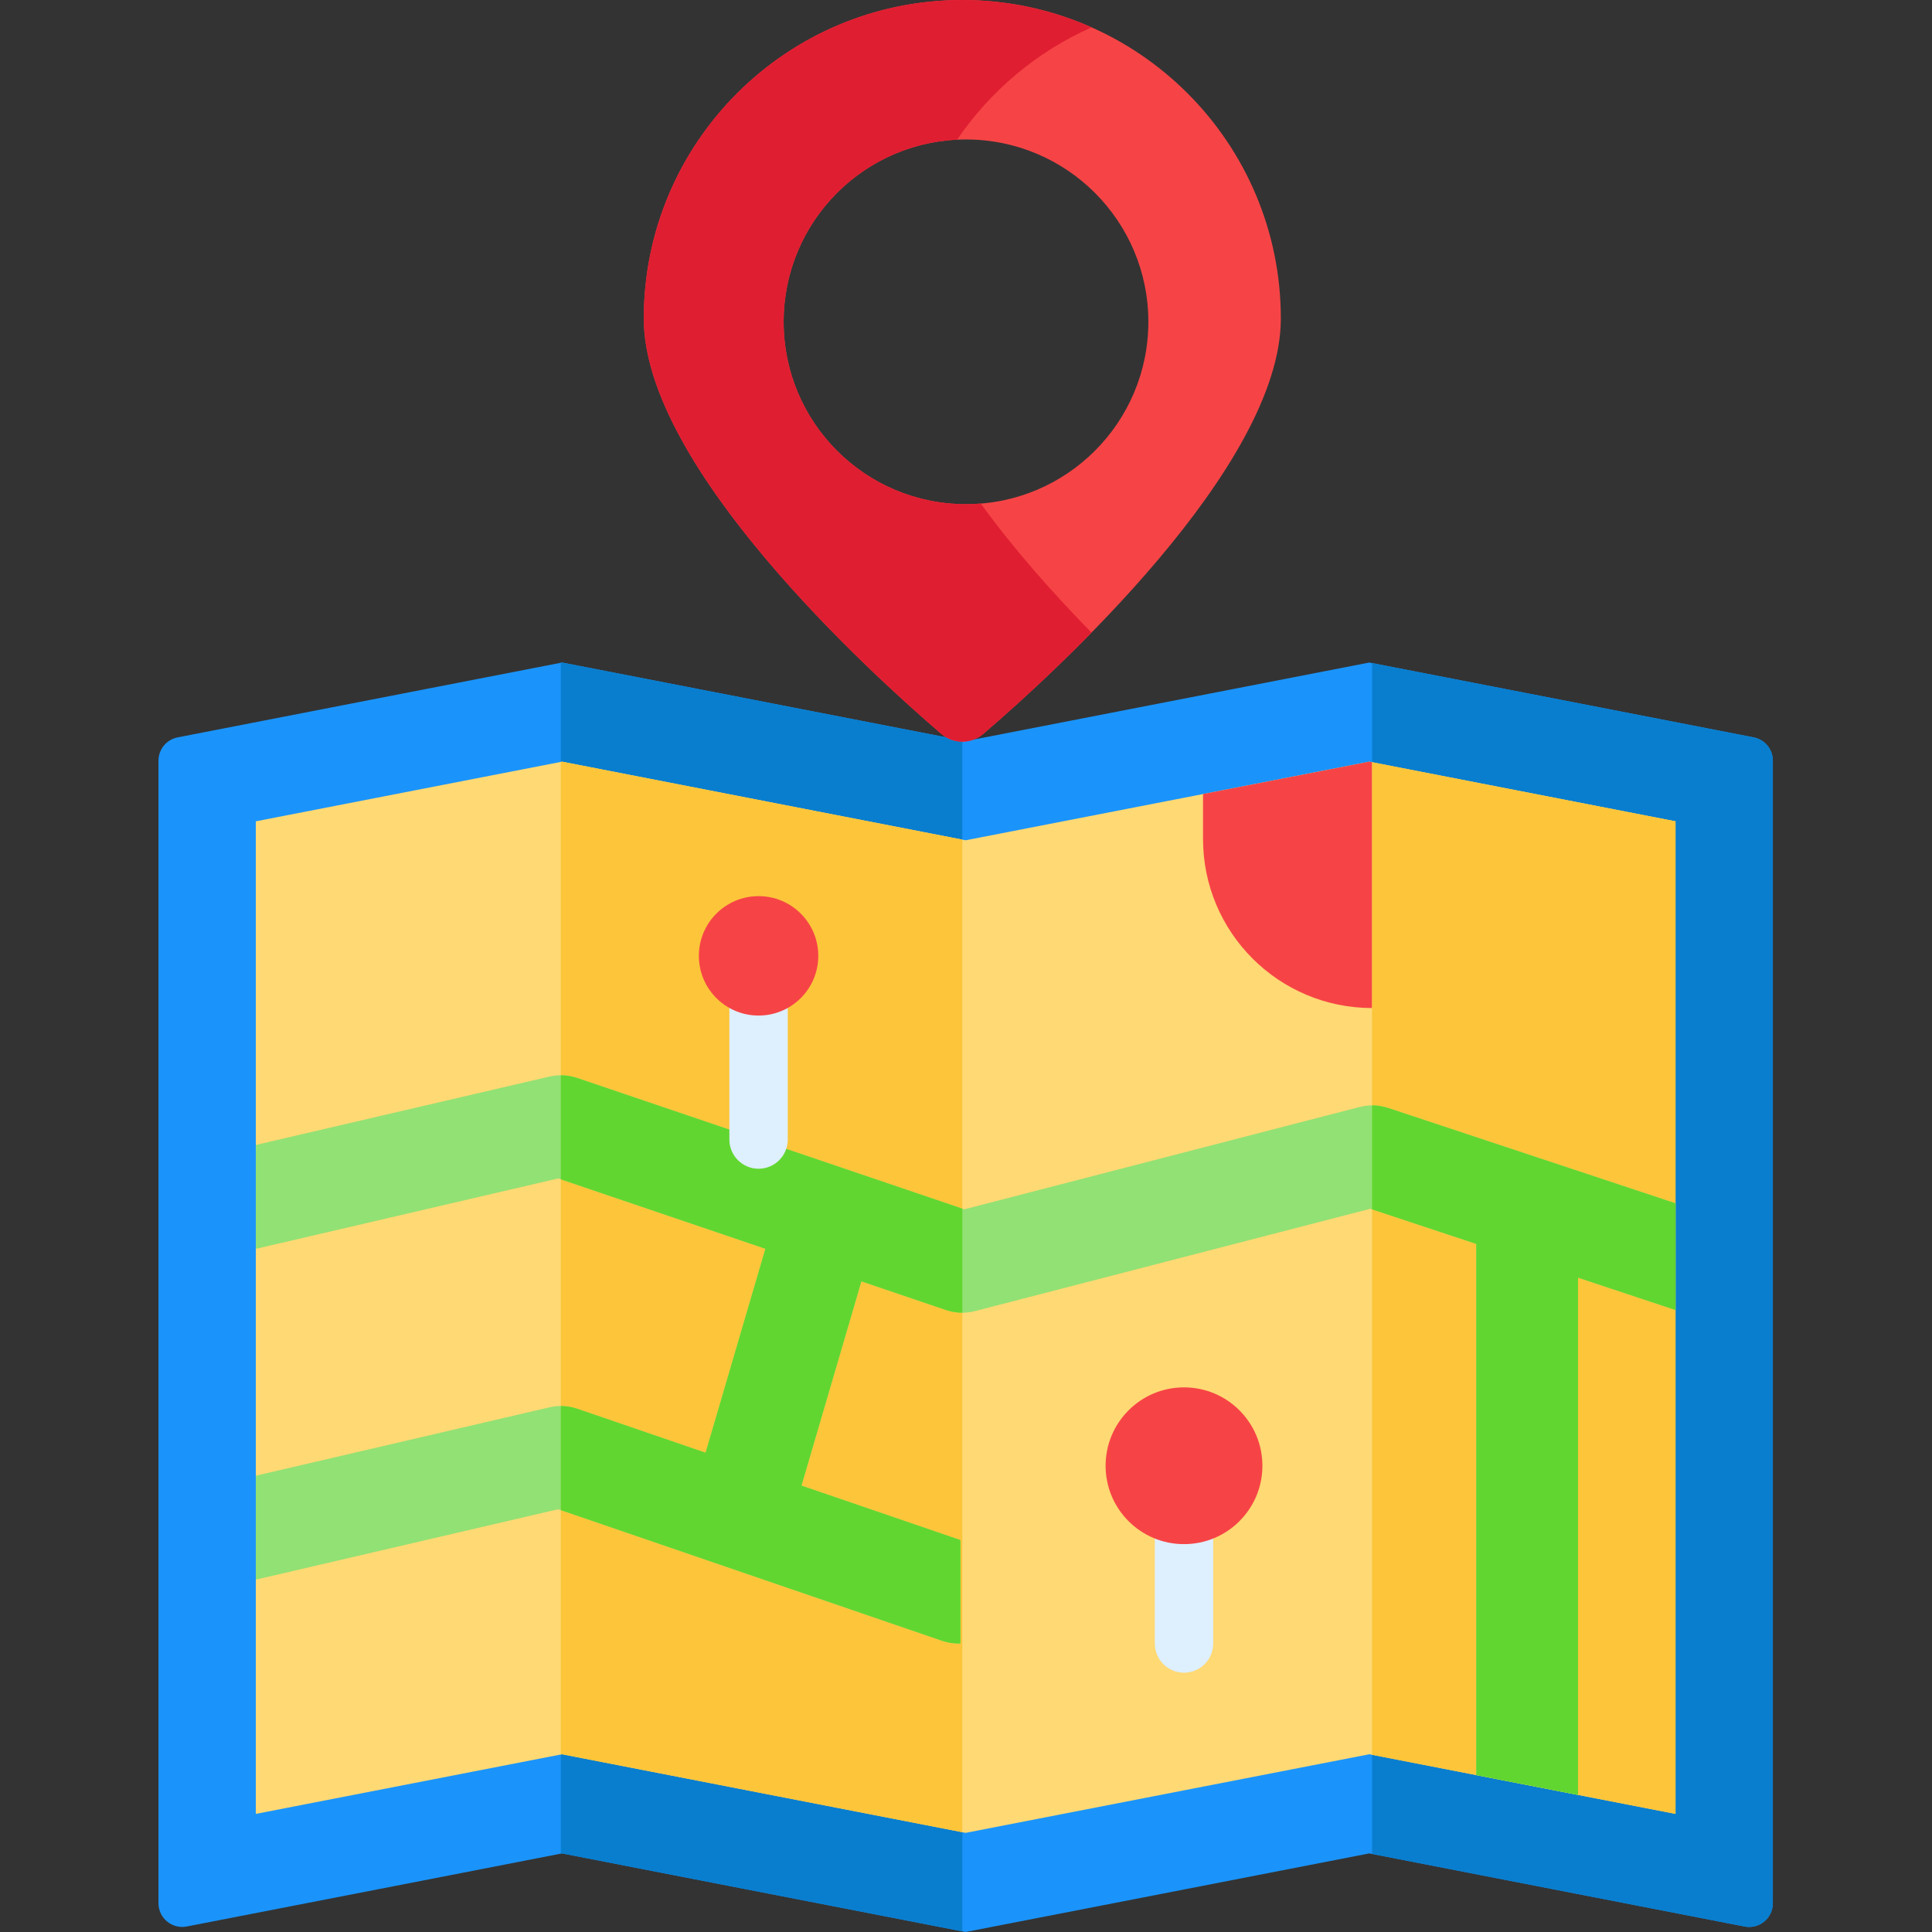 <svg height="512pt" viewBox="-42 0 512 512" width="512pt" xmlns="http://www.w3.org/2000/svg"><rect x="-42" y="0" width="512" height="512" fill="#333333" stroke="none"/><path d="m427.82 201.578v302.801c0 3.949-3.602 6.918-7.477 6.164l-50.703-9.871-48.766-9.5-106.965 20.828-36.703-7.148-70.262-13.68-29.297 5.715-70.168 13.656c-3.879.754-7.48-2.215-7.48-6.164v-302.801c0-3.004 2.129-5.59 5.078-6.164l66.309-12.914 35.559-6.922 106.965 20.828 106.965-20.828 41.855 8.148 60.012 11.688c2.949.574 5.078 3.16 5.078 6.164zm0 0" fill="#1a94fa"/><path d="m321.617 175.719v315.598l48.023 9.355 50.703 9.871c3.875.754 7.477-2.215 7.477-6.164v-302.801c0-3.004-2.129-5.59-5.078-6.164l-60.012-11.688zm0 0" fill="#097ece"/><path d="m213.023 196.23-106.078-20.652-.324.062v315.594l.324-.062 70.262 13.68 35.816 6.977zm0 0" fill="#097ece"/><path d="m402.031 217.656v263.047l-81.156-15.805-106.965 20.828-106.965-20.828-81.156 15.805v-263.047l81.156-15.805 106.965 20.828 106.965-20.828zm0 0" fill="#fed974"/><path d="m321.621 201.996v65.145c-24.75 0-44.805-20.055-44.805-44.801v-11.906l44.059-8.582zm0 0" fill="#f64446"/><path d="m321.617 465.039 80.414 15.66v-263.043l-80.414-15.66zm0 0" fill="#fcc53a"/><path d="m106.621 201.914v263.047l.324-.062 106.078 20.652v-263.043l-106.078-20.656zm0 0" fill="#fcc53a"/><path d="m402.031 318.895v28.266l-25.832-8.57v137.086l-26.965-5.25v-140.781l-28.09-9.312-104.758 27.117c-1.105.289-2.238.434-3.363.434-1.453 0-2.91-.234-4.312-.711l-22.445-7.613-15.879 54.148 42.121 14.434v27.367c-.176.012-.34.031-.516.031-1.453 0-2.91-.238-4.312-.711l-101.746-34.871-80.145 18.664v-27.543l77.793-18.117c2.434-.566 4.984-.441 7.344.363l34.066 11.676 15.855-54.066-54.914-18.641-80.145 18.664v-27.535l77.793-18.113c2.434-.57 4.984-.445 7.344.359l102.613 34.816 104.719-27.109c2.496-.648 5.125-.566 7.582.246zm0 0" fill="#92e174"/><path d="m110.926 285.668c-1.391-.473-2.844-.703-4.305-.703v27.562l54.227 18.406-15.855 54.066-34.066-11.676c-1.391-.477-2.844-.707-4.305-.707v27.578l101.059 34.629c1.402.477 2.859.715 4.312.715.176 0 .34-.023.516-.031v-27.371l-42.121-14.43 15.879-54.148 22.445 7.613c1.402.473 2.859.711 4.312.711v-27.574zm0 0" fill="#61d630"/><path d="m321.617 292.949v27.539l27.617 9.156v140.773l26.965 5.254v-137.082l25.832 8.57v-28.266l-76.191-25.273c-1.371-.453-2.797-.672-4.223-.672zm0 0" fill="#61d630"/><path d="m271.773 443.277c-4.273 0-7.734-3.461-7.734-7.734v-39.117c0-4.273 3.461-7.738 7.734-7.738 4.273 0 7.738 3.465 7.738 7.738v39.117c0 4.273-3.465 7.734-7.738 7.734zm0 0" fill="#deeffe"/><path d="m159.031 309.727c-4.273 0-7.738-3.465-7.738-7.738v-41.547c0-4.273 3.465-7.738 7.738-7.738s7.734 3.465 7.734 7.738v41.547c0 4.273-3.461 7.738-7.734 7.738zm0 0" fill="#deeffe"/><g fill="#f64446"><path d="m174.855 253.309c0 8.738-7.086 15.824-15.824 15.824-8.742 0-15.824-7.086-15.824-15.824 0-8.742 7.082-15.824 15.824-15.824 8.738 0 15.824 7.082 15.824 15.824zm0 0"/><path d="m271.773 367.668c11.473 0 20.777 9.297 20.777 20.777 0 11.473-9.305 20.766-20.777 20.766-11.473 0-20.777-9.293-20.777-20.766 0-11.48 9.305-20.777 20.777-20.777zm0 0"/><path d="m213.023 0c-46.617 0-84.414 37.797-84.414 84.414 0 39.309 59.988 93.887 78.824 110.055 3.219 2.762 7.961 2.762 11.18 0 18.836-16.168 78.824-70.746 78.824-110.055 0-46.617-37.797-84.414-84.414-84.414zm.969 133.613c-26.688 0-48.32-21.633-48.32-48.332 0-26.688 21.633-48.32 48.32-48.32s48.332 21.633 48.332 48.32c0 26.699-21.645 48.332-48.332 48.332zm0 0"/></g><path d="m217.918 133.441c-1.293.102-2.602.172-3.926.172-26.688 0-48.32-21.633-48.32-48.332 0-25.898 20.375-47.035 45.973-48.262 8.812-12.961 21.148-23.328 35.617-29.762-10.469-4.652-22.047-7.258-34.238-7.258-46.617 0-84.414 37.797-84.414 84.414 0 39.309 59.988 93.887 78.824 110.055 3.219 2.762 7.961 2.762 11.18 0 6.25-5.363 17.031-14.961 28.648-26.824-9.941-10.148-20.492-21.961-29.344-34.203zm0 0" fill="#e01e31"/></svg>